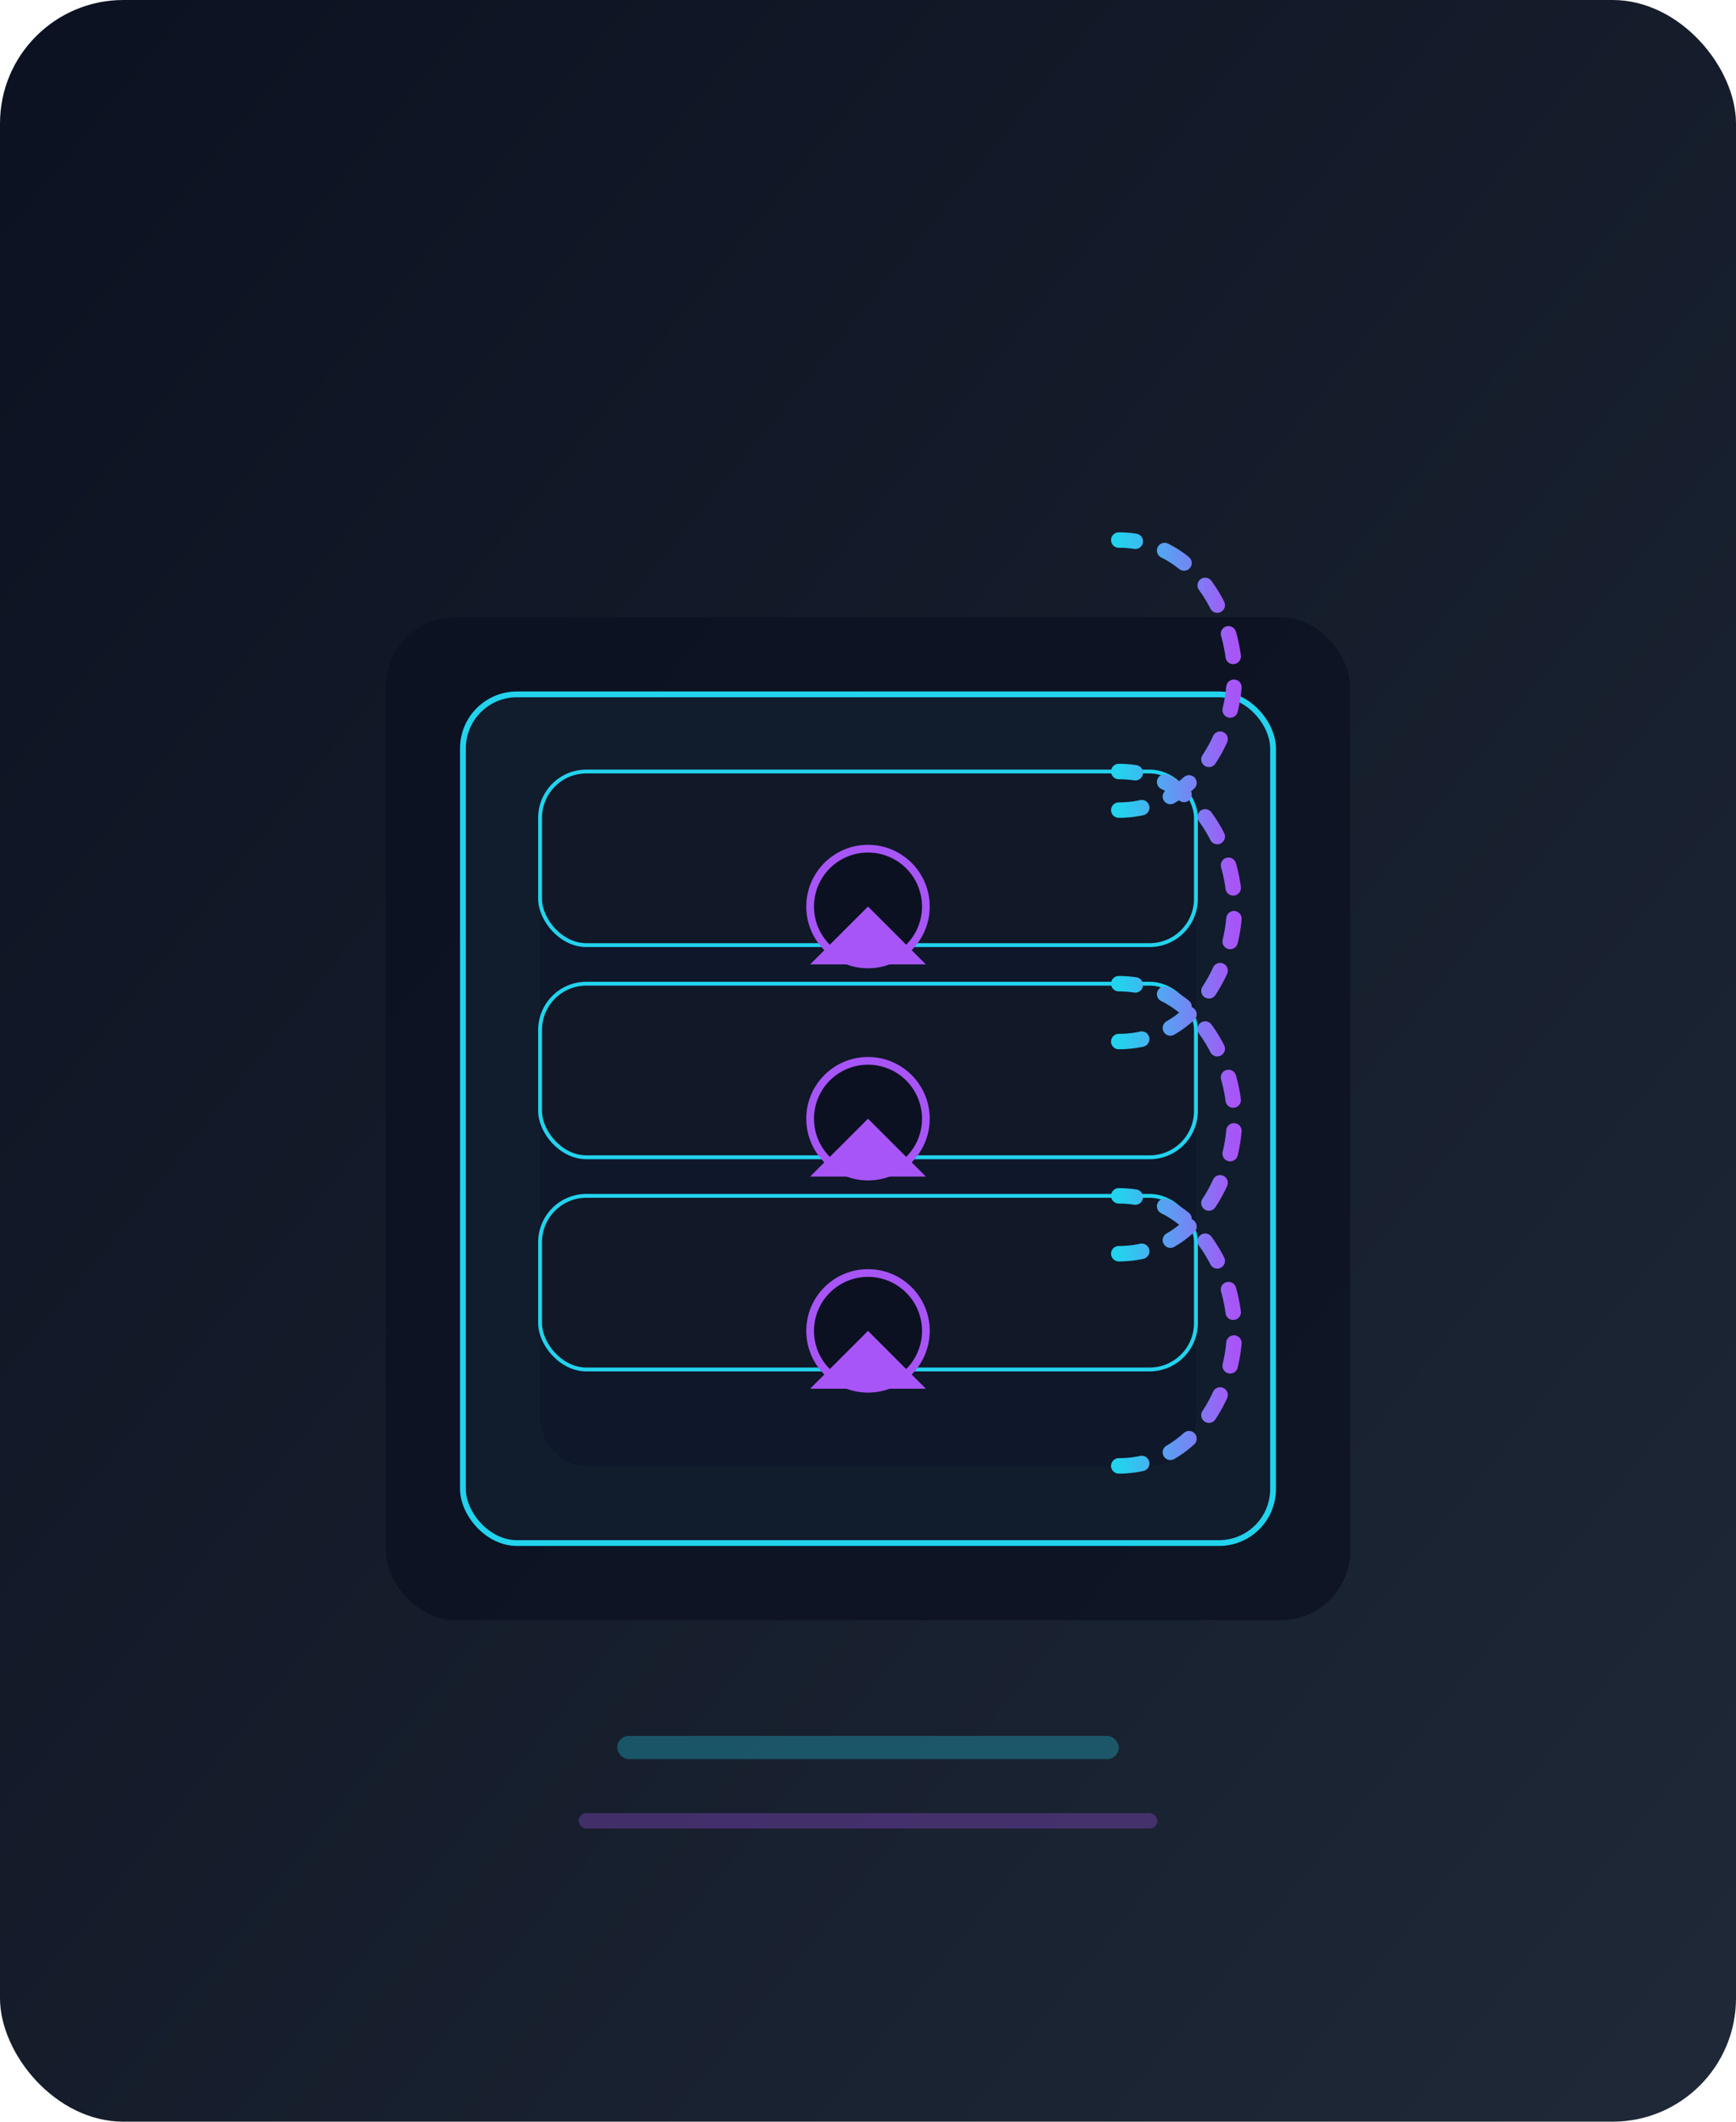 <svg width="900" height="1100" viewBox="0 0 900 1100" fill="none" xmlns="http://www.w3.org/2000/svg" role="img" aria-labelledby="title desc">
  <title id="title">Domótica energética para residencias premium</title>
  <desc id="desc">Ilustración de un edificio inteligente con control de energía y sensores.</desc>
  <defs>
    <linearGradient id="bg-domotica" x1="0%" y1="0%" x2="100%" y2="100%">
      <stop offset="0%" stop-color="#0b1120"/>
      <stop offset="100%" stop-color="#1f2937"/>
    </linearGradient>
    <linearGradient id="signal" x1="0%" y1="0%" x2="100%" y2="0%">
      <stop offset="0%" stop-color="#22d3ee"/>
      <stop offset="100%" stop-color="#a855f7"/>
    </linearGradient>
  </defs>
  <rect width="900" height="1100" rx="64" fill="url(#bg-domotica)"/>
  <rect x="200" y="320" width="500" height="520" rx="36" fill="#0b1120" opacity="0.75"/>
  <rect x="240" y="360" width="420" height="440" rx="28" fill="#111c2d" stroke="#22d3ee" stroke-width="3"/>
  <rect x="280" y="400" width="340" height="360" rx="24" fill="#0f172a"/>
  <rect x="280" y="400" width="340" height="90" rx="24" fill="#111827" stroke="#22d3ee" stroke-width="2"/>
  <rect x="280" y="510" width="340" height="90" rx="24" fill="#111827" stroke="#22d3ee" stroke-width="2"/>
  <rect x="280" y="620" width="340" height="90" rx="24" fill="#111827" stroke="#22d3ee" stroke-width="2"/>
  <circle cx="450" cy="470" r="30" fill="#0b1120" stroke="#a855f7" stroke-width="4"/>
  <circle cx="450" cy="580" r="30" fill="#0b1120" stroke="#a855f7" stroke-width="4"/>
  <circle cx="450" cy="690" r="30" fill="#0b1120" stroke="#a855f7" stroke-width="4"/>
  <path d="M450 470L480 500H420L450 470Z" fill="#a855f7"/>
  <path d="M450 580L420 610H480L450 580Z" fill="#a855f7"/>
  <path d="M450 690L480 720H420L450 690Z" fill="#a855f7"/>
  <path d="M580 420C620 420 640 380 640 350C640 320 620 280 580 280" stroke="url(#signal)" stroke-width="8" stroke-linecap="round" stroke-dasharray="12 16"/>
  <path d="M580 540C620 540 640 500 640 470C640 440 620 400 580 400" stroke="url(#signal)" stroke-width="8" stroke-linecap="round" stroke-dasharray="12 16"/>
  <path d="M580 650C620 650 640 610 640 580C640 550 620 510 580 510" stroke="url(#signal)" stroke-width="8" stroke-linecap="round" stroke-dasharray="12 16"/>
  <path d="M580 760C620 760 640 720 640 690C640 660 620 620 580 620" stroke="url(#signal)" stroke-width="8" stroke-linecap="round" stroke-dasharray="12 16"/>
  <rect x="320" y="900" width="260" height="12" rx="6" fill="#22d3ee" opacity="0.3"/>
  <rect x="300" y="940" width="300" height="8" rx="4" fill="#a855f7" opacity="0.3"/>
</svg>
